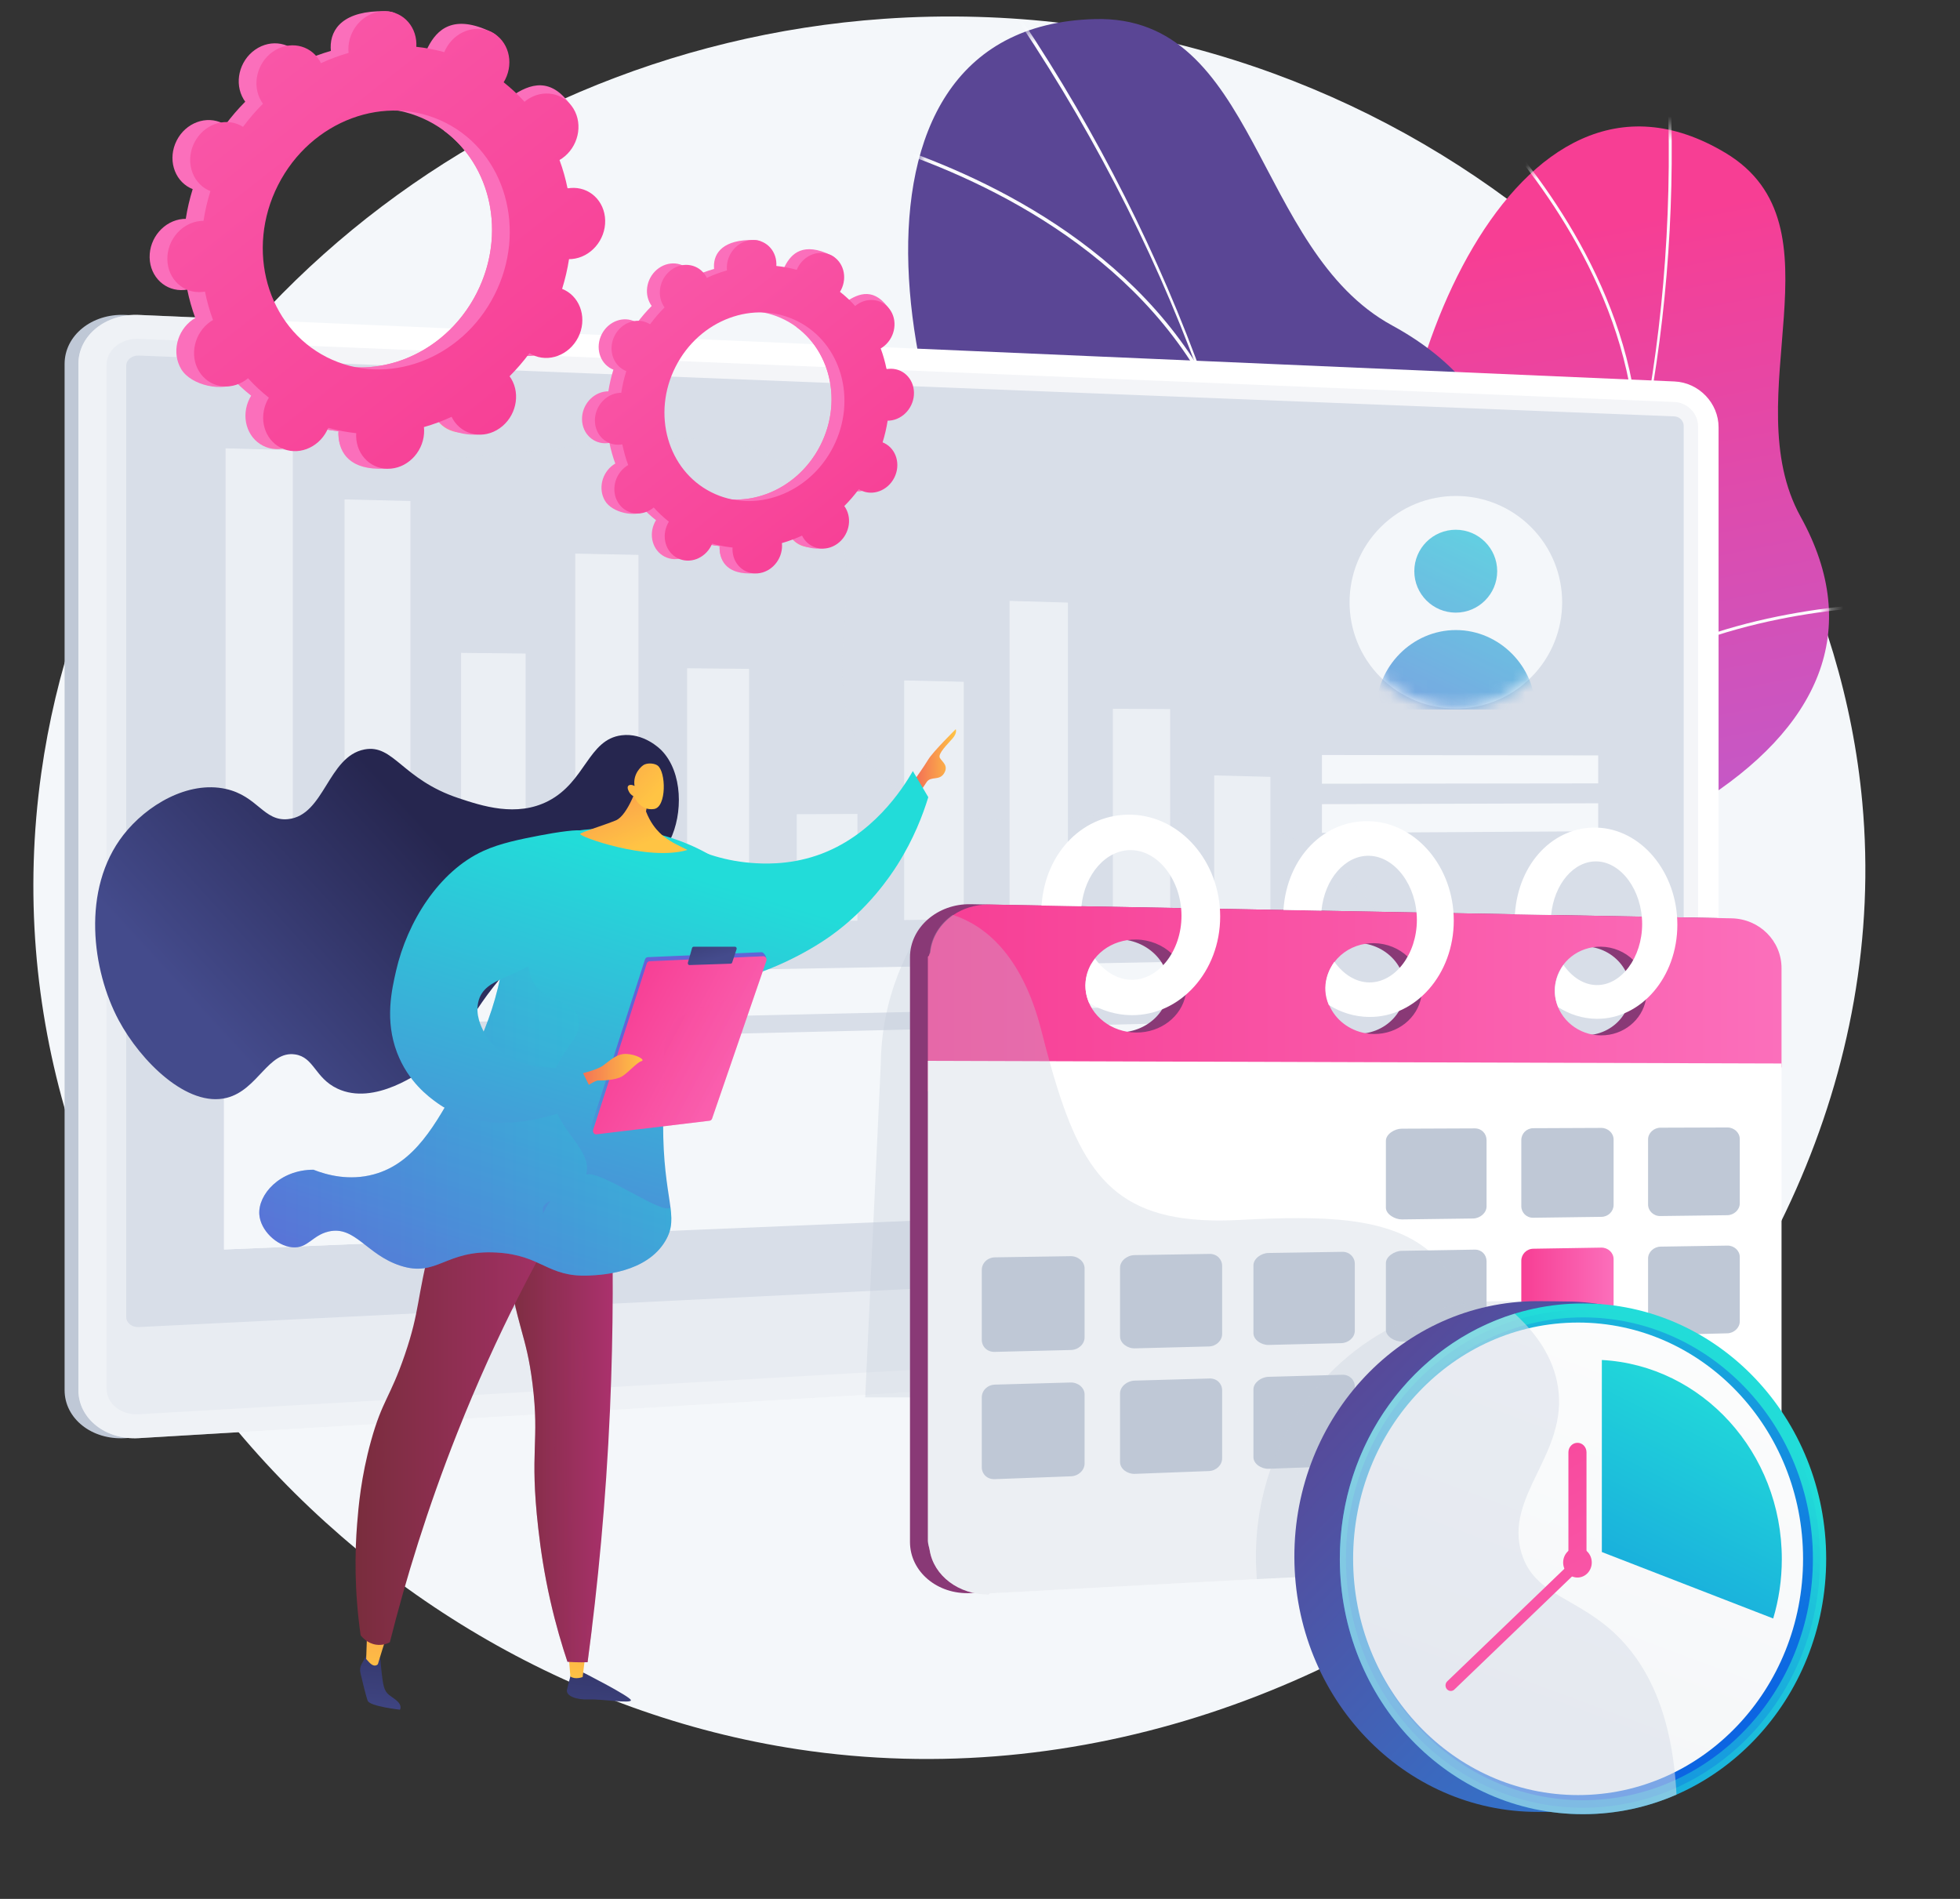 <svg width="160" height="155" viewBox="0 0 160 155" fill="none" xmlns="http://www.w3.org/2000/svg">
<rect x="0" y="0" width="160" height="155" fill="#333333" stroke="none"/>
<g clip-path="url(#clip0_1030_464)">
<path d="M65.142 142.789C28.042 137.171 -2.108 102.093 3.369 63.105C8.042 29.855 37.194 3.979 72.152 1.536C74.683 1.358 77.244 1.303 79.828 1.379C99.33 1.942 116.658 9.742 129.473 21.547C142.228 33.294 150.515 49.006 152.024 65.491C156.042 109.349 111.286 149.777 65.142 142.789Z" fill="#F4F7FA"/>
<path d="M94.929 112.273C93.79 112.176 91.397 110.963 90.904 110.389C87.62 106.572 81.008 99.825 81.086 94.503C81.099 93.594 85.114 92.573 85.644 91.716C88.046 90.444 88.958 90.151 90.647 87.82C95.633 80.939 83.038 68.989 96.855 63.981C106.976 60.313 115.801 63.465 113.991 47.582C112.182 31.699 123.532 2.107 140.847 12.476C150.784 18.427 141.582 32.409 146.992 42.183C152.133 51.47 148.453 59.466 138.617 65.612C128.781 71.757 134.364 75.9 137.695 84.795C141.697 95.479 125.106 98.138 117.342 98.712C111.091 99.175 95.482 104.57 94.929 112.273Z" fill="url(#paint0_linear_1030_464)"/>
<mask id="mask0_1030_464" style="mask-type:luminance" maskUnits="userSpaceOnUse" x="81" y="10" width="69" height="103">
<path d="M94.929 112.272C93.79 112.175 91.397 110.962 90.904 110.388C87.62 106.571 81.008 99.824 81.086 94.502C81.099 93.593 85.114 92.572 85.644 91.715C88.046 90.443 88.958 90.15 90.647 87.819C95.632 80.938 83.038 68.988 96.855 63.98C106.976 60.312 115.8 63.464 113.991 47.581C112.182 31.698 123.532 2.106 140.847 12.475C150.784 18.426 141.582 32.408 146.992 42.182C152.133 51.469 148.453 59.465 138.617 65.611C128.781 71.756 134.364 75.899 137.695 84.794C141.697 95.478 125.106 98.137 117.342 98.711C111.091 99.174 95.482 104.569 94.929 112.272Z" fill="white"/>
</mask>
<g mask="url(#mask0_1030_464)">
<path d="M86.156 102.896L86.04 102.683C118.94 84.808 137.669 49.352 136.142 7.836L136.385 7.827C137.109 27.503 133.108 46.539 124.816 62.877C116.1 80.053 102.731 93.891 86.156 102.896Z" fill="#FCFDFE"/>
<path d="M139.869 89.044C130.007 86.285 113.743 86.918 103.615 90.455L103.535 90.225C113.703 86.674 130.031 86.04 139.934 88.81L139.869 89.044Z" fill="#FCFDFE"/>
<path d="M92.574 99.312L92.404 99.139C96.374 95.223 98.212 89.451 97.867 81.982C97.614 76.506 96.215 70.262 93.708 63.423L93.936 63.34C96.451 70.202 97.855 76.47 98.11 81.971C98.459 89.512 96.596 95.346 92.574 99.312Z" fill="#FCFDFE"/>
<path d="M125.904 60.511L125.725 60.347C132.829 52.581 143.618 50.11 151.417 49.405L151.439 49.648C143.682 50.349 132.955 52.802 125.904 60.511Z" fill="#FCFDFE"/>
<path d="M133.779 37.74L133.536 37.734C133.87 25.881 126.611 15.771 122.255 10.8L122.438 10.64C126.817 15.638 134.115 25.805 133.779 37.74Z" fill="#FCFDFE"/>
</g>
<path d="M106.385 126.6C105.221 127.208 102.153 127.507 101.321 127.255C95.785 125.58 85.217 123.116 82.011 117.909C81.463 117.02 84.725 113.556 84.712 112.397C86.255 109.683 86.959 108.838 87.159 105.537C87.75 95.793 68.174 91.974 78.481 78.602C86.029 68.808 96.527 66.422 84.981 52.142C73.436 37.861 66.194 2.18 89.371 1.557C102.672 1.199 102.372 20.425 113.642 26.564C124.35 32.397 125.713 42.416 119.967 54.437C114.221 66.457 122.187 67.031 130.9 73.6C141.366 81.49 126.923 94.295 119.751 99.638C113.975 103.94 102.171 118.793 106.385 126.6Z" fill="url(#paint1_linear_1030_464)"/>
<mask id="mask1_1030_464" style="mask-type:luminance" maskUnits="userSpaceOnUse" x="74" y="1" width="61" height="127">
<path d="M106.384 126.601C105.221 127.21 102.153 127.509 101.321 127.257C95.785 125.582 85.217 123.118 82.011 117.911C81.463 117.022 84.725 113.557 84.712 112.399C86.255 109.685 86.959 108.84 87.159 105.539C87.749 95.795 68.174 91.976 78.481 78.604C86.029 68.809 96.527 66.424 84.981 52.144C73.436 37.863 66.194 2.182 89.371 1.559C102.672 1.201 102.372 20.427 113.641 26.565C124.35 32.399 125.713 42.418 119.967 54.439C114.221 66.46 122.187 67.033 130.9 73.602C141.366 81.492 126.923 94.297 119.751 99.64C113.975 103.942 102.171 118.795 106.384 126.601Z" fill="white"/>
</mask>
<g mask="url(#mask1_1030_464)">
<path d="M92.101 122.923L91.857 122.787C112.728 85.179 109.025 39.263 81.95 -0.038L82.18 -0.196C95.011 18.43 102.869 39.347 104.904 60.296C107.043 82.32 102.615 103.976 92.101 122.923Z" fill="#FCFDFE"/>
<path d="M135.626 76.383C124.365 79.789 108.991 90.428 101.353 100.1L101.134 99.927C108.801 90.217 124.237 79.535 135.545 76.116L135.626 76.383Z" fill="#FCFDFE"/>
<path d="M96.114 115.493L95.841 115.431C97.276 109.188 95.499 102.459 90.56 95.433C86.938 90.28 81.733 85.09 75.087 80.007L75.257 79.785C81.924 84.886 87.15 90.096 90.788 95.272C95.775 102.366 97.567 109.17 96.114 115.493Z" fill="#FCFDFE"/>
<path d="M104.499 57.335L104.224 57.287C106.322 45.38 115.257 36.334 122.382 30.842L122.553 31.063C115.466 36.525 106.581 45.516 104.499 57.335Z" fill="#FCFDFE"/>
<path d="M98.095 30.409L97.856 30.552C90.872 18.857 77.603 13.532 70.316 11.399L70.394 11.131C77.721 13.276 91.062 18.632 98.095 30.409Z" fill="#FCFDFE"/>
</g>
<path d="M10.202 117.391C7.491 117.552 5.273 115.794 5.273 113.47V29.707C5.273 27.383 7.49 25.588 10.202 25.706L10.579 25.722L135.564 34.898C137.554 34.984 139.166 32.901 139.166 34.878V106.118C139.166 108.095 137.554 109.799 135.564 109.918L10.847 116.603L10.451 117.376L10.202 117.391Z" fill="#BFC8D6"/>
<path d="M11.328 117.391C8.617 117.552 6.399 115.794 6.399 113.47V29.707C6.399 27.383 8.617 25.588 11.328 25.706L136.691 31.137C138.681 31.223 140.292 32.901 140.292 34.878V106.118C140.292 108.095 138.681 109.799 136.691 109.918L11.328 117.391Z" fill="white"/>
<path opacity="0.3" d="M136.691 32.814L11.328 27.657C9.879 27.598 8.7 28.555 8.7 29.796V94.941V113.343C8.7 114.584 9.879 115.523 11.328 115.439L136.691 108.241C137.757 108.179 138.62 107.271 138.62 106.21V89.924V34.814C138.62 33.753 137.757 32.858 136.691 32.814Z" fill="#D8DEE8"/>
<path d="M11.328 108.324C10.764 108.352 10.304 107.982 10.304 107.5V29.858C10.304 29.376 10.763 29.001 11.328 29.023L136.691 33.988C137.107 34.005 137.445 34.355 137.445 34.769V101.34C137.445 101.753 137.107 102.107 136.691 102.127L11.328 108.324Z" fill="#D8DEE8"/>
<path opacity="0.4" d="M123.603 104.733C113.056 98.209 120.423 79.659 108.579 70.34C96.638 60.943 79.835 72.468 71.47 62.737C65.243 55.491 72.53 46.742 66.583 39.928C57.257 29.243 33.383 43.939 22.415 33.412C20.857 31.917 19.286 29.65 18.392 26.012L11.328 25.706C8.617 25.588 6.399 27.383 6.399 29.707V113.47C6.399 115.795 8.617 117.553 11.328 117.391L136.691 109.918C138.681 109.799 140.292 108.095 140.292 106.118V104.851C131.968 107.676 126.88 106.759 123.603 104.733Z" fill="#D8DEE8"/>
<path d="M18.289 101.992L48.463 100.732V84.913L18.289 85.645V101.992Z" fill="#F4F7FA"/>
<g opacity="0.7">
<path d="M99.122 74.752L103.706 74.689V63.413L99.122 63.295V74.752Z" fill="#F4F7FA"/>
<path d="M90.849 74.866L95.522 74.802V57.882L90.849 57.855V74.866Z" fill="#F4F7FA"/>
<path d="M82.414 74.983L87.179 74.917V49.188L82.414 49.048V74.983Z" fill="#F4F7FA"/>
<path d="M73.813 75.102L78.672 75.035V55.653L73.813 55.542V75.102Z" fill="#F4F7FA"/>
<path d="M65.04 75.222L69.997 75.154V66.442L65.04 66.462V75.222Z" fill="#F4F7FA"/>
<path d="M56.091 75.347L61.147 75.277V54.596L56.091 54.549V75.347Z" fill="#F4F7FA"/>
<path d="M46.959 75.471L52.119 75.4V45.293L46.959 45.191V75.471Z" fill="#F4F7FA"/>
<path d="M37.64 75.601L42.906 75.528V53.347L37.64 53.292V75.601Z" fill="#F4F7FA"/>
<path d="M28.127 75.731L33.502 75.657V40.896L28.127 40.768V75.731Z" fill="#F4F7FA"/>
<path d="M18.415 75.865L23.903 75.79V36.75L18.415 36.595V75.865Z" fill="#F4F7FA"/>
</g>
<path d="M107.916 98.25L130.466 97.309V95.027L107.916 95.906V98.25Z" fill="#F4F7FA"/>
<path d="M107.916 67.986L130.466 67.852V65.569L107.916 65.641V67.986Z" fill="#F4F7FA"/>
<path d="M107.916 63.972L130.466 63.944V61.663L107.916 61.627V63.972Z" fill="#F4F7FA"/>
<path d="M107.916 95.01L111.591 94.871V91.275L107.916 91.399V95.01Z" fill="#F4F7FA"/>
<path d="M26.575 92.034C28.492 92.106 28.776 90.996 30.664 90.888C33.865 90.706 34.649 93.821 37.733 93.774C40.251 93.735 40.884 91.632 43.377 91.865C45.23 92.038 45.594 93.271 47.401 93.448C47.761 93.484 48.116 93.47 48.463 93.419V100.732L18.289 101.991V89.053C19.906 89.169 21.087 89.535 21.932 89.906C23.966 90.798 24.642 91.96 26.575 92.034Z" fill="#F4F7FA"/>
<path d="M18.415 83.85L103.706 81.945V78.369L18.415 79.915V83.85Z" fill="#F4F7FA"/>
<path d="M52.119 100.579L103.706 98.426V83.327L52.119 84.563V100.579Z" fill="#F4F7FA"/>
<path d="M124.982 55.296C128.37 51.907 128.37 46.413 124.982 43.025C121.593 39.636 116.099 39.636 112.71 43.025C109.322 46.413 109.322 51.907 112.71 55.296C116.099 58.684 121.593 58.684 124.982 55.296Z" fill="#F4F7FA"/>
<mask id="mask2_1030_464" style="mask-type:luminance" maskUnits="userSpaceOnUse" x="110" y="40" width="18" height="18">
<path d="M124.982 55.295C128.37 51.906 128.37 46.412 124.982 43.023C121.593 39.635 116.099 39.635 112.71 43.023C109.322 46.412 109.322 51.906 112.71 55.295C116.099 58.684 121.593 58.684 124.982 55.295Z" fill="white"/>
</mask>
<g mask="url(#mask2_1030_464)">
<g opacity="0.74">
<path d="M118.837 50.007C120.705 50.007 122.22 48.492 122.22 46.624C122.22 44.756 120.705 43.241 118.837 43.241C116.969 43.241 115.454 44.756 115.454 46.624C115.454 48.492 116.969 50.007 118.837 50.007Z" fill="url(#paint2_linear_1030_464)"/>
<path d="M112.36 57.916C112.36 54.441 115.264 51.429 118.847 51.429C122.429 51.429 125.334 54.441 125.334 57.916H112.36Z" fill="url(#paint3_linear_1030_464)"/>
</g>
</g>
<path d="M47.655 136.545C47.655 136.545 51.441 138.469 51.502 138.776C51.564 139.083 49.068 138.673 48.049 138.717C47.029 138.761 46.191 138.425 46.283 137.942C46.376 137.459 46.732 136.245 46.732 136.245L47.655 136.545Z" fill="url(#paint4_linear_1030_464)"/>
<path d="M47.794 134.983L47.563 136.889C47.563 136.889 46.964 137.127 46.562 136.845L46.39 134.755L47.794 134.983Z" fill="url(#paint5_linear_1030_464)"/>
<path d="M29.965 135.028L29.524 135.819C29.401 136.04 29.364 136.306 29.423 136.558C29.577 137.215 29.885 138.496 30.019 138.83C30.201 139.285 32.651 139.555 32.651 139.555C32.651 139.555 32.87 139.212 32.361 138.796C31.853 138.381 31.526 138.316 31.346 137.703C31.167 137.09 31.047 135.357 31.047 135.357L29.965 135.028Z" fill="url(#paint6_linear_1030_464)"/>
<path d="M31.797 133.021C31.637 133.164 30.85 135.834 30.85 135.834C30.85 135.834 30.595 136.198 30.111 135.661C29.628 135.123 29.892 135.419 29.892 135.419L29.983 132.793L31.797 133.021Z" fill="url(#paint7_linear_1030_464)"/>
<path d="M49.877 96.695C50.076 102.38 50.084 108.557 49.792 115.155C49.462 122.585 48.801 129.453 47.967 135.678C47.656 135.689 47.331 135.691 46.99 135.68C46.76 135.673 46.537 135.661 46.322 135.644C45.889 134.353 45.377 132.655 44.919 130.628C44.438 128.496 44.147 126.583 43.94 124.755C43.211 118.316 44.065 117.754 43.474 112.982C42.95 108.756 42.204 108.591 41.33 102.59C40.38 96.08 41.087 95.103 41.431 94.751C42.893 93.248 46.329 94.271 49.877 96.695Z" fill="url(#paint8_linear_1030_464)"/>
<path opacity="0.3" d="M41.431 94.749C42.826 93.317 46.017 94.184 49.386 96.371C45.509 101.054 45.087 104.092 45.551 106.063C46.076 108.291 47.674 108.932 47.667 111.368C47.66 114.362 45.243 115.155 45.295 118.323C45.329 120.417 46.391 120.396 46.642 122.983C46.938 126.044 45.551 127.099 46 129.364C46.194 130.338 46.745 131.611 48.317 132.923C48.204 133.853 48.087 134.774 47.966 135.677C47.656 135.688 47.33 135.69 46.99 135.679C46.76 135.673 46.537 135.66 46.322 135.643C45.889 134.352 45.377 132.655 44.919 130.627C44.438 128.495 44.147 126.583 43.94 124.754C43.211 118.315 44.065 117.754 43.474 112.982C42.95 108.755 42.204 108.59 41.33 102.59C40.38 96.079 41.087 95.102 41.431 94.749Z" fill="url(#paint9_linear_1030_464)"/>
<path d="M47.475 96.6C44.137 102.061 40.536 108.857 37.317 116.991C34.884 123.139 33.119 128.911 31.823 134.055C31.647 134.146 31.234 134.327 30.706 134.249C29.985 134.142 29.553 133.628 29.44 133.484C28.913 129.797 28.971 126.674 29.15 124.42C29.264 122.977 29.467 120.573 30.29 117.606C31.211 114.283 31.845 114.096 33.047 110.58C34.295 106.931 33.993 106.02 35.188 101.453C35.679 99.576 36.5 96.784 37.856 93.445C41.063 94.496 44.269 95.548 47.475 96.6Z" fill="url(#paint10_linear_1030_464)"/>
<path d="M48.363 72.871C52.049 70.464 53.628 70.742 54.697 68.58C55.754 66.441 55.751 63.048 54.003 61.251C53.874 61.119 52.542 59.792 50.739 60.019C48.012 60.363 47.812 63.808 44.754 65.386C42.162 66.723 39.336 65.782 37.423 65.146C32.818 63.613 32.134 60.714 29.746 61.176C26.754 61.755 26.49 66.566 23.509 66.863C21.516 67.061 21.041 64.971 18.422 64.395C15.344 63.718 11.967 65.718 10.073 68.15C6.612 72.595 7.523 79.229 9.69 83.279C11.47 86.606 15.295 90.433 18.518 89.609C21.065 88.959 21.894 85.749 24.085 86.068C25.642 86.295 25.698 87.987 27.539 88.858C30.563 90.288 34.294 87.563 35.313 86.819C38.215 84.7 37.752 83.345 41.494 79.097C42.971 77.42 45.099 75.003 48.363 72.871Z" fill="url(#paint11_linear_1030_464)"/>
<path d="M74.762 63.509C74.762 63.509 75.385 62.637 75.78 61.99C76.175 61.342 78.02 59.523 78.02 59.523C78.02 59.523 78.16 59.811 77.764 60.273C77.366 60.735 76.531 61.527 76.723 61.862C76.915 62.197 77.456 62.492 77.066 63.125C76.675 63.757 75.996 63.326 75.649 63.833C75.302 64.34 74.947 64.894 74.947 64.894L74.762 63.509Z" fill="url(#paint12_linear_1030_464)"/>
<path d="M74.519 62.94C74.939 63.65 75.359 64.361 75.779 65.071C75.342 66.5 74.588 68.484 73.267 70.576C72.685 71.499 70.878 74.208 67.82 76.386C63.656 79.35 56.072 82.117 53.852 78.962C51.871 76.147 55.069 69.907 55.657 68.787C56.849 69.412 58.808 70.24 61.325 70.436C62.15 70.5 64.297 70.647 66.716 69.816C71.194 68.278 73.68 64.396 74.519 62.94Z" fill="url(#paint13_linear_1030_464)"/>
<path d="M60.514 72.466C60.305 73.519 57.031 72.954 56.355 74.865C55.992 75.89 56.762 76.541 56.794 78.283C56.83 80.232 55.901 81.34 55.188 82.873C54.145 85.119 54.14 87.321 54.133 91.725C54.122 97.993 55.508 99.254 54.325 101.274C52.785 103.904 49.087 104.072 48.087 104.117C44.668 104.272 44.263 102.456 40.554 102.24C36.318 101.992 35.714 104.295 32.684 103.313C29.917 102.415 28.986 100.029 26.831 100.523C25.484 100.832 25.127 101.93 23.856 101.811C22.579 101.692 21.259 100.426 21.169 99.128C21.057 97.515 22.82 95.484 25.584 95.48C26.681 95.911 28.502 96.41 30.526 95.856C33.842 94.947 35.567 91.793 37.483 88.291C38.809 85.869 41.245 81.416 41.274 75.577C41.286 73.169 40.879 72.465 41.466 71.178C43.372 66.999 50.766 67.622 51.392 67.682C56.43 68.168 60.768 71.194 60.514 72.466Z" fill="url(#paint14_linear_1030_464)"/>
<path d="M62.166 77.725L52.879 78.13C52.777 78.134 52.687 78.208 52.653 78.315L48.278 91.886C48.215 92.08 48.412 92.567 48.596 92.545L57.778 91.149C57.871 91.138 57.951 91.069 57.985 90.971L62.537 78.304C62.601 78.116 62.346 77.717 62.166 77.725Z" fill="url(#paint15_linear_1030_464)"/>
<path d="M62.311 78.057L53.023 78.462C52.921 78.466 52.832 78.54 52.797 78.647L48.422 92.218C48.36 92.412 48.501 92.614 48.684 92.591L57.922 91.481C58.016 91.47 58.096 91.401 58.13 91.303L62.555 78.437C62.619 78.249 62.491 78.049 62.311 78.057Z" fill="url(#paint16_linear_1030_464)"/>
<path d="M59.771 78.562L60.129 77.481C60.161 77.383 60.097 77.279 60.003 77.279H56.623C56.564 77.279 56.513 77.321 56.495 77.383L56.155 78.58C56.127 78.678 56.194 78.778 56.286 78.775L59.649 78.661C59.704 78.658 59.752 78.62 59.771 78.562Z" fill="url(#paint17_linear_1030_464)"/>
<path opacity="0.3" d="M54.054 89.306C54.657 87.119 53.664 85.695 54.678 83.995C56.111 81.591 59.19 82.608 60.147 80.668C60.406 80.145 60.529 79.366 60.181 78.149L62.311 78.057C62.491 78.049 62.619 78.249 62.554 78.437L58.129 91.303C58.096 91.401 58.016 91.469 57.922 91.481L52.307 92.156C53.308 91.18 53.809 90.195 54.054 89.306Z" fill="url(#paint18_linear_1030_464)"/>
<path d="M47.271 87.68C47.271 87.68 48.675 87.368 49.216 86.987C49.757 86.605 50.331 85.993 51.129 86.027C51.927 86.06 52.73 86.514 52.362 86.618C51.993 86.722 51.304 87.539 50.779 87.862C50.252 88.183 49.05 88.213 48.827 88.195C48.603 88.177 47.719 88.771 47.719 88.771L47.271 87.68Z" fill="url(#paint19_linear_1030_464)"/>
<path opacity="0.3" d="M25.583 95.479C26.681 95.91 28.501 96.409 30.525 95.855C33.842 94.946 35.567 91.793 37.483 88.29C38.808 85.868 41.245 81.415 41.273 75.576C41.285 73.168 40.878 72.464 41.465 71.177C41.559 70.972 41.669 70.782 41.787 70.6C43.235 71.694 43.796 72.79 43.96 73.752C44.36 76.094 42.477 78.009 43.456 80.028C44.395 81.963 46.715 81.428 47.199 83.086C47.721 84.876 45.153 85.955 45.04 88.719C44.904 92.037 48.472 93.662 47.847 95.881C47.305 97.805 44.318 97.666 44.32 98.698C44.321 99.925 44.227 97.392 47.847 95.881C48.944 95.424 54.106 99.234 54.733 98.565C54.868 99.646 54.843 100.387 54.324 101.273C52.784 103.903 49.086 104.071 48.086 104.116C44.668 104.271 44.263 102.455 40.553 102.238C36.317 101.991 35.714 104.294 32.684 103.311C29.916 102.414 28.985 100.028 26.83 100.522C25.483 100.83 25.126 101.928 23.855 101.81C22.578 101.69 21.258 100.425 21.168 99.127C21.057 97.514 22.82 95.483 25.583 95.479Z" fill="url(#paint20_linear_1030_464)"/>
<path d="M47.307 87.03C47.739 87.888 48.171 88.747 48.603 89.605C47.937 89.97 40.819 93.735 35.66 90.008C35.022 89.547 33.327 88.322 32.413 85.923C31.406 83.279 31.971 80.821 32.337 79.224C33.244 75.272 35.81 71.126 39.451 69.461C40.841 68.824 42.492 68.502 44.045 68.2C45.362 67.943 47.431 67.628 47.476 67.851C47.497 67.96 47.016 68.099 46.682 68.31C44.631 69.607 47.235 74.965 44.825 77.534C42.515 79.996 39.518 79.59 39.035 81.82C38.811 82.857 39.276 83.79 39.483 84.206C40.637 86.524 43.747 87.562 47.307 87.03Z" fill="url(#paint21_linear_1030_464)"/>
<path d="M52.139 63.828C52.139 63.828 51.303 66.545 50.262 66.969C49.221 67.392 47.575 67.877 47.368 68.066C47.162 68.253 52.9 70.337 56.117 69.378C55.2 68.93 54.955 68.786 54.955 68.786C54.71 68.643 54.253 68.376 53.825 67.952C53.534 67.663 53.078 67.126 52.734 66.233L53.035 64.691L52.139 63.828Z" fill="url(#paint22_linear_1030_464)"/>
<path d="M51.764 65.016C51.764 65.016 52.248 66.22 53.397 66.035C54.426 65.869 54.374 62.976 53.675 62.483C53.442 62.319 52.969 62.257 52.618 62.4C52.371 62.501 51.636 63.174 51.8 64.16C51.573 64.025 51.347 64.047 51.269 64.168C51.17 64.321 51.331 64.6 51.367 64.663C51.493 64.882 51.677 64.978 51.764 65.016Z" fill="url(#paint23_linear_1030_464)"/>
<path opacity="0.3" d="M75.237 75.838C75.237 75.838 71.987 80.15 71.904 86.751L70.63 114.067H75.968L75.237 75.838Z" fill="#BFC8D6"/>
<path d="M140.108 74.936L136.941 74.877L134.042 74.824L126.631 74.686L123.668 74.631L118.655 74.538L115.635 74.483L99.585 74.183L96.418 74.125L80.639 73.833L79.229 73.807C76.541 73.757 74.284 75.697 74.284 78.139V125.858C74.284 128.3 76.533 130.169 79.223 130.037L80.686 129.963V130.159H80.688L80.754 129.954L102.577 128.592L140.066 126.318C142.361 126.206 144.332 125.038 144.332 122.799V79.062C144.333 76.827 142.406 74.978 140.108 74.936ZM129.363 77.253C129.591 77.257 129.812 77.279 130.028 77.321C131.195 77.539 132.172 78.272 132.695 79.263C132.96 79.761 133.11 80.324 133.11 80.92C133.11 81.57 132.931 82.178 132.619 82.703C132.082 83.612 131.14 84.269 130.026 84.453C129.812 84.489 129.59 84.508 129.363 84.506C127.278 84.493 125.58 82.852 125.58 80.839C125.58 78.825 127.278 77.22 129.363 77.253ZM110.779 76.966C111.016 76.97 111.249 76.993 111.475 77.035C112.687 77.257 113.704 77.997 114.257 78.998C114.545 79.515 114.706 80.102 114.706 80.721C114.706 81.376 114.524 81.992 114.206 82.522C113.644 83.467 112.649 84.15 111.471 84.339C111.248 84.374 111.016 84.394 110.78 84.392C108.596 84.379 106.815 82.698 106.815 80.637C106.815 78.577 108.595 76.932 110.779 76.966ZM91.292 76.668C91.543 76.671 91.789 76.696 92.026 76.74C93.308 76.969 94.382 77.74 94.956 78.778C95.248 79.301 95.413 79.891 95.413 80.515C95.413 81.197 95.218 81.837 94.871 82.387C94.28 83.337 93.248 84.025 92.026 84.218C91.789 84.258 91.543 84.277 91.292 84.275C89 84.26 87.131 82.538 87.131 80.426C87.131 78.315 89 76.631 91.292 76.668Z" fill="url(#paint24_linear_1030_464)"/>
<path d="M141.341 74.959L136.905 74.875L134.024 74.822L126.622 74.686L123.664 74.629L118.653 74.536L115.634 74.481L99.585 74.182L96.418 74.123L88.279 73.972L85.022 73.911L80.816 73.834C80.757 73.832 80.698 73.832 80.639 73.834C79.586 73.845 78.605 74.15 77.823 74.688C77.817 74.691 77.812 74.695 77.806 74.699C76.779 75.412 76.075 76.48 75.952 77.721C75.944 77.806 75.847 77.893 75.842 77.98C75.84 78.024 75.748 78.067 75.748 78.111V89.084L86.22 88.792L144.147 87.161L145.431 87.127V79.031C145.431 76.799 143.629 75.001 141.341 74.959ZM134.425 80.935C134.425 81.157 134.404 81.372 134.362 81.583C134.048 83.261 132.527 84.525 130.689 84.513C130.464 84.511 130.243 84.492 130.026 84.453C128.263 84.142 126.918 82.646 126.918 80.854C126.918 79.062 128.263 77.594 130.028 77.322C130.242 77.286 130.464 77.27 130.689 77.274C131.719 77.29 132.653 77.704 133.328 78.365C134.006 79.028 134.425 79.937 134.425 80.935ZM116.083 80.738C116.083 80.952 116.064 81.161 116.026 81.363C115.712 83.1 114.107 84.412 112.17 84.401C111.931 84.399 111.699 84.378 111.471 84.338C110.124 84.102 109.011 83.225 108.509 82.054C108.321 81.622 108.217 81.148 108.217 80.652C108.217 79.853 108.486 79.116 108.941 78.518C109.53 77.741 110.433 77.194 111.475 77.035C111.701 77 111.934 76.984 112.171 76.987C113.239 77.004 114.205 77.421 114.91 78.082C115.634 78.763 116.083 79.704 116.083 80.738ZM96.856 80.532C96.856 80.765 96.833 80.994 96.787 81.214C96.44 82.971 94.768 84.294 92.751 84.282C92.502 84.28 92.26 84.26 92.025 84.218C90.084 83.892 88.602 82.322 88.602 80.443C88.602 78.561 90.084 77.023 92.025 76.74C92.26 76.702 92.502 76.687 92.751 76.69C93.883 76.707 94.906 77.143 95.649 77.836C96.395 78.529 96.856 79.484 96.856 80.532Z" fill="url(#paint25_linear_1030_464)"/>
<path d="M145.431 86.809V122.753C145.431 122.963 145.421 123.17 145.388 123.372C145.087 125.327 143.385 126.897 141.309 126.998L102.603 128.892L80.755 130.059L80.717 130.16H80.687C78.266 130.16 76.225 128.631 75.891 126.529C75.857 126.319 75.748 126.004 75.748 125.784V86.592L85.582 86.622L144.147 86.806L145.431 86.809Z" fill="white"/>
<path d="M121.352 93.07C121.352 92.535 120.951 92.103 120.388 92.106L114.418 92.13C113.846 92.132 113.134 92.576 113.134 93.117V98.576C113.134 99.117 113.874 99.544 114.445 99.537L120.251 99.461C120.813 99.454 121.352 99.011 121.352 98.475V93.07H121.352Z" fill="#BFC8D6"/>
<path d="M131.722 93.019C131.722 92.49 131.262 92.065 130.714 92.067L125.168 92.09C124.611 92.092 124.188 92.529 124.188 93.062V98.448C124.188 98.982 124.604 99.407 125.16 99.4L130.732 99.326C131.28 99.32 131.722 98.883 131.722 98.355V93.019Z" fill="#BFC8D6"/>
<path d="M142.022 92.971C142.022 92.45 141.549 92.029 141.015 92.031L135.553 92.049C135.011 92.051 134.537 92.478 134.537 93.004V98.319C134.537 98.845 134.99 99.269 135.532 99.261L141.008 99.192C141.541 99.185 142.022 98.757 142.022 98.236V92.971Z" fill="#BFC8D6"/>
<path d="M121.352 102.956C121.352 102.42 120.951 101.994 120.388 102.003L114.418 102.1C113.846 102.109 113.134 102.56 113.134 103.101V108.559C113.134 109.1 113.874 109.521 114.445 109.507L120.251 109.359C120.813 109.345 121.352 108.896 121.352 108.361V102.956H121.352Z" fill="#BFC8D6"/>
<path d="M131.722 102.778C131.722 102.249 131.262 101.829 130.714 101.838L125.168 101.929C124.611 101.938 124.188 102.38 124.188 102.913V108.299C124.188 108.833 124.604 109.253 125.16 109.239L130.732 109.097C131.28 109.083 131.722 108.642 131.722 108.113V102.778Z" fill="url(#paint26_linear_1030_464)"/>
<path d="M142.022 102.601C142.022 102.079 141.549 101.664 141.015 101.673L135.553 101.758C135.011 101.767 134.537 102.199 134.537 102.725V108.04C134.537 108.566 134.99 108.984 135.532 108.971L141.008 108.833C141.541 108.82 142.022 108.387 142.022 107.865V102.601Z" fill="#BFC8D6"/>
<path d="M88.538 103.531C88.538 102.974 88.001 102.527 87.391 102.537L81.225 102.632C80.604 102.642 80.145 103.102 80.145 103.666V109.353C80.145 109.917 80.582 110.365 81.202 110.349L87.424 110.195C88.034 110.18 88.538 109.719 88.538 109.161V103.531H88.538Z" fill="#BFC8D6"/>
<path d="M99.766 103.33C99.766 102.78 99.333 102.342 98.739 102.352L92.612 102.45C92.008 102.459 91.433 102.919 91.433 103.475V109.084C91.433 109.639 92.033 110.076 92.636 110.061L98.685 109.907C99.279 109.892 99.766 109.433 99.766 108.883V103.33Z" fill="#BFC8D6"/>
<path d="M110.596 103.153C110.596 102.61 110.157 102.172 109.58 102.182L103.542 102.276C102.955 102.286 102.321 102.738 102.321 103.286V108.82C102.321 109.368 102.97 109.797 103.557 109.782L109.494 109.636C110.072 109.622 110.596 109.173 110.596 108.631V103.153Z" fill="#BFC8D6"/>
<path d="M121.352 112.843C121.352 112.307 120.951 111.886 120.388 111.902L114.418 112.071C113.846 112.087 113.134 112.545 113.134 113.085V118.543C113.134 119.084 113.874 119.498 114.445 119.477L120.251 119.258C120.813 119.236 121.352 118.783 121.352 118.247V112.843H121.352Z" fill="#BFC8D6"/>
<path d="M131.722 112.536C131.722 112.007 131.262 111.592 130.714 111.608L125.168 111.768C124.611 111.784 124.188 112.231 124.188 112.764V118.15C124.188 118.684 124.604 119.099 125.16 119.078L130.732 118.866C131.28 118.845 131.722 118.4 131.722 117.872V112.536Z" fill="#BFC8D6"/>
<path d="M88.538 113.828C88.538 113.27 88.001 112.831 87.391 112.848L81.225 113.021C80.604 113.038 80.145 113.504 80.145 114.068V119.755C80.145 120.319 80.582 120.761 81.202 120.738L87.424 120.505C88.034 120.482 88.538 120.014 88.538 119.457V113.828H88.538Z" fill="#BFC8D6"/>
<path d="M99.766 113.487C99.766 112.936 99.333 112.504 98.739 112.521L92.612 112.695C92.008 112.713 91.433 113.179 91.433 113.735V119.343C91.433 119.899 92.033 120.329 92.636 120.306L98.685 120.077C99.279 120.055 99.766 119.59 99.766 119.04V113.487Z" fill="#BFC8D6"/>
<path d="M110.596 113.174C110.596 112.631 110.157 112.2 109.58 112.216L103.542 112.385C102.955 112.402 102.321 112.861 102.321 113.409V118.942C102.321 119.491 102.97 119.913 103.557 119.891L109.494 119.671C110.072 119.649 110.596 119.195 110.596 118.653V113.174Z" fill="#BFC8D6"/>
<path d="M92.366 66.5C88.521 66.393 85.332 69.49 85.023 73.915L88.279 73.975C88.544 71.332 90.312 69.342 92.366 69.392C94.584 69.445 96.448 71.895 96.448 74.754C96.448 77.614 94.584 80.003 92.366 79.977C91.21 79.964 90.145 79.292 89.387 78.248C88.947 78.844 88.188 80.21 88.906 81.862C89.941 82.492 91.119 82.854 92.366 82.864C96.374 82.895 99.606 79.289 99.606 74.811C99.606 70.332 96.374 66.611 92.366 66.5Z" fill="white"/>
<path d="M111.77 67.03C108.104 66.928 105.064 69.954 104.77 74.273L107.873 74.331C108.126 71.75 109.811 69.806 111.771 69.854C113.885 69.905 115.663 72.296 115.663 75.089C115.663 77.882 113.885 80.215 111.771 80.191C110.668 80.178 109.653 79.522 108.929 78.503C108.51 79.085 107.787 80.419 108.471 82.032C109.458 82.647 110.581 83 111.771 83.01C115.593 83.04 118.675 79.517 118.675 75.143C118.675 70.769 115.592 67.136 111.77 67.03Z" fill="white"/>
<path d="M130.34 67.555C126.843 67.458 123.945 70.414 123.664 74.632L126.623 74.687C126.864 72.167 128.471 70.268 130.34 70.313C132.357 70.362 134.053 72.696 134.053 75.424C134.053 78.151 132.357 80.431 130.34 80.408C129.289 80.396 128.32 79.756 127.63 78.76C127.23 79.329 126.541 80.632 127.194 82.207C128.134 82.807 129.206 83.152 130.34 83.161C133.985 83.189 136.927 79.748 136.927 75.475C136.926 71.203 133.985 67.656 130.34 67.555Z" fill="white"/>
<path opacity="0.3" d="M145.431 121.283V122.753C145.431 122.964 145.421 123.17 145.388 123.373C145.093 125.327 143.417 126.898 141.343 126.998L102.602 128.892L80.754 130.06C80.731 130.06 80.711 130.161 80.688 130.161H80.686C78.281 130.161 76.23 128.62 75.891 126.529C75.856 126.319 75.748 126.004 75.748 125.785V78.112C75.748 78.068 75.84 78.025 75.842 77.981C75.845 77.894 75.897 77.807 75.905 77.722C76.024 76.477 76.737 75.39 77.763 74.678C77.774 74.681 77.799 74.685 77.811 74.689C80.266 75.495 83.41 77.799 85.02 84.16C85.237 85.019 85.454 85.841 85.671 86.623C85.881 87.382 86.094 88.104 86.31 88.793C88.797 96.715 91.957 100.075 101.231 99.577C108.058 99.211 113.297 99.342 116.599 102.066C116.652 102.107 116.705 102.153 116.758 102.198C117.94 103.219 118.868 104.592 119.524 106.422C119.836 107.293 120.086 108.269 120.272 109.358C120.28 109.396 120.287 109.436 120.293 109.475C120.625 111.47 122.091 112.703 124.186 113.572C124.203 113.579 124.22 113.585 124.237 113.593C126.292 114.436 128.954 114.932 131.721 115.466C131.749 115.47 131.776 115.476 131.805 115.482C136.257 116.34 141.156 117.294 144.198 119.959C144.458 120.185 144.701 120.425 144.932 120.679C145.108 120.872 145.431 121.073 145.431 121.283Z" fill="#BFC8D6"/>
<path opacity="0.3" d="M145.431 122.577V122.755C145.431 122.965 145.421 123.172 145.388 123.374C145.093 125.329 143.417 126.899 141.343 127L102.602 128.894C102.591 128.778 102.584 128.661 102.577 128.545C102.542 128.068 102.528 127.587 102.526 127.102C102.52 124.566 102.946 122.136 103.73 119.887C104.742 116.985 106.35 114.385 108.399 112.252C109.792 110.803 111.385 109.567 113.135 108.601C115.093 107.516 117.245 106.766 119.524 106.423C120.124 106.332 120.735 106.27 121.352 106.238C121.676 106.219 122.002 106.209 122.329 106.209C122.484 106.207 123.413 106.217 124.186 106.225C124.701 106.232 125.144 106.238 125.246 106.241C125.951 106.268 126.637 106.334 127.304 106.435C128.829 106.531 130.308 106.81 131.721 107.249C132.723 107.56 133.693 107.95 134.621 108.418C134.969 108.591 135.312 108.775 135.647 108.97C139.409 111.144 142.426 114.561 144.197 118.695C144.476 119.341 144.717 120.003 144.931 120.681C145.127 121.3 145.431 121.932 145.431 122.577Z" fill="#BFC8D6"/>
<path d="M145.365 127.005C145.39 138.342 139.364 147.594 128.632 147.898C128.466 147.903 125.727 147.898 125.56 147.898C114.597 147.925 105.689 138.614 105.663 127.101C105.638 115.589 114.504 106.235 125.468 106.208C125.724 106.207 128.131 106.231 128.385 106.241C138.994 106.637 145.34 115.762 145.365 127.005Z" fill="url(#paint27_linear_1030_464)"/>
<path d="M129.225 148.085C140.188 148.085 149.076 138.752 149.076 127.24C149.076 115.727 140.188 106.395 129.225 106.395C118.262 106.395 109.374 115.727 109.374 127.24C109.374 138.752 118.262 148.085 129.225 148.085Z" fill="url(#paint28_linear_1030_464)"/>
<path opacity="0.3" d="M129.225 147.56C139.912 147.56 148.576 138.462 148.576 127.24C148.576 116.017 139.912 106.92 129.225 106.92C118.538 106.92 109.874 116.017 109.874 127.24C109.874 138.462 118.538 147.56 129.225 147.56Z" fill="url(#paint29_linear_1030_464)"/>
<path d="M129.225 146.945C139.589 146.945 147.991 138.122 147.991 127.239C147.991 116.355 139.589 107.532 129.225 107.532C118.861 107.532 110.459 116.355 110.459 127.239C110.459 138.122 118.861 146.945 129.225 146.945Z" fill="url(#paint30_linear_1030_464)"/>
<path d="M128.824 146.525C138.967 146.525 147.189 137.891 147.189 127.24C147.189 116.589 138.967 107.955 128.824 107.955C118.681 107.955 110.459 116.589 110.459 127.24C110.459 137.891 118.681 146.525 128.824 146.525Z" fill="url(#paint31_linear_1030_464)"/>
<path d="M130.763 126.686L144.752 132.111C145.208 130.579 145.454 128.949 145.454 127.259C145.454 118.556 138.947 111.45 130.763 111.011V126.686Z" fill="url(#paint32_linear_1030_464)"/>
<g opacity="0.54">
<path d="M124.213 126.802C122.76 122.098 128.011 118.704 127.183 113.221C126.818 110.802 125.396 108.82 123.648 107.229C115.383 109.766 109.353 117.792 109.374 127.288C109.4 138.8 118.308 148.111 129.271 148.084C131.959 148.078 134.521 147.509 136.857 146.487C136.518 139.834 134.477 136.076 132.307 133.812C128.962 130.322 125.32 130.389 124.213 126.802Z" fill="#D8DEE8"/>
</g>
<path d="M128.772 128.768C129.417 128.768 129.94 128.219 129.94 127.542C129.94 126.864 129.417 126.315 128.772 126.315C128.127 126.315 127.604 126.864 127.604 127.542C127.604 128.219 128.127 128.768 128.772 128.768Z" fill="url(#paint33_linear_1030_464)"/>
<path d="M128.772 117.77C128.365 117.77 128.034 118.116 128.034 118.544V126.81C128.034 127.238 128.365 127.585 128.772 127.585C129.18 127.585 129.51 127.238 129.51 126.81V118.544C129.51 118.116 129.18 117.77 128.772 117.77Z" fill="url(#paint34_linear_1030_464)"/>
<path d="M128.692 127.725C128.532 127.539 128.26 127.523 128.082 127.69L118.145 137.237C117.968 137.404 117.953 137.691 118.112 137.877C118.271 138.063 118.544 138.079 118.721 137.912L128.658 128.364C128.836 128.197 128.851 127.911 128.692 127.725Z" fill="url(#paint35_linear_1030_464)"/>
<path d="M41.979 28.778C43.323 29.46 45.011 28.834 45.75 27.379C46.488 25.924 45.998 24.192 44.654 23.509C44.585 23.474 44.513 23.444 44.442 23.416C44.692 22.611 44.88 21.8 45.006 20.988C45.083 20.988 45.161 20.986 45.239 20.98C46.772 20.843 47.989 19.434 47.957 17.833C47.925 16.232 46.656 15.045 45.123 15.182C45.043 15.189 44.964 15.202 44.886 15.215C44.726 14.422 44.507 13.647 44.23 12.897C44.3 12.856 44.37 12.813 44.439 12.765C45.75 11.846 46.17 10.033 45.375 8.715C44.581 7.396 42.874 7.073 41.563 7.991C41.495 8.039 41.432 8.089 41.37 8.141C40.852 7.568 40.284 7.038 39.669 6.553C39.712 6.482 39.755 6.411 39.793 6.335C40.531 4.88 41.497 3.291 40.142 2.63C37.01 1.101 35.666 2.41 34.927 3.865C34.889 3.94 34.856 4.017 34.824 4.093C34.07 3.883 33.306 3.738 32.538 3.657C32.543 3.576 32.547 3.495 32.545 3.413C32.513 1.812 32.988 0.946 31.449 0.916C28.094 0.851 26.962 2.307 26.994 3.908C26.995 3.992 27.002 4.074 27.011 4.155C26.242 4.374 25.486 4.654 24.752 4.993C24.717 4.922 24.681 4.851 24.639 4.782C23.845 3.464 22.138 3.14 20.826 4.059C19.515 4.978 19.096 6.791 19.89 8.109C19.93 8.177 19.975 8.24 20.02 8.302C19.439 8.883 18.895 9.514 18.393 10.19C18.328 10.149 18.262 10.11 18.192 10.074C16.849 9.392 15.16 10.018 14.422 11.473C13.683 12.928 14.174 14.66 15.517 15.342C15.587 15.378 15.658 15.408 15.729 15.436C15.479 16.241 15.291 17.052 15.165 17.864C15.088 17.864 15.011 17.865 14.932 17.872C13.399 18.009 12.183 19.418 12.215 21.018C12.247 22.619 13.516 23.807 15.048 23.67C15.128 23.663 15.207 23.651 15.285 23.637C15.446 24.43 15.665 25.205 15.942 25.955C15.871 25.996 15.801 26.039 15.733 26.087C14.421 27.006 14.002 28.819 14.796 30.137C15.59 31.456 18.22 32.068 19.531 31.149C19.599 31.102 18.739 30.762 18.802 30.711C19.32 31.283 19.888 31.814 20.503 32.299C20.459 32.37 20.417 32.441 20.379 32.517C19.641 33.972 20.131 35.704 21.474 36.386C22.818 37.068 24.506 36.442 25.245 34.987C25.283 34.912 25.316 34.835 25.348 34.758C26.101 34.969 26.865 35.114 27.633 35.195C27.628 35.276 27.625 35.356 27.626 35.438C27.658 37.039 28.927 38.226 30.46 38.09C31.992 37.954 33.209 36.545 33.177 34.944C33.175 34.86 33.169 34.778 33.16 34.697C33.929 34.478 34.684 34.198 35.419 33.859C35.454 33.931 35.49 34.002 35.532 34.07C36.326 35.389 38.033 35.712 39.345 34.794C40.656 33.875 41.075 32.062 40.281 30.743C40.241 30.676 40.196 30.613 40.151 30.55C40.732 29.97 41.276 29.339 41.778 28.662C41.844 28.703 41.91 28.743 41.979 28.778ZM25.23 28.991C20.352 26.514 18.571 20.224 21.253 14.942C23.935 9.66 30.064 7.385 34.942 9.863C39.82 12.339 41.601 18.629 38.919 23.912C36.237 29.193 30.108 31.468 25.23 28.991Z" fill="url(#paint36_linear_1030_464)"/>
<path d="M45.239 20.98C46.772 20.843 47.989 19.435 47.956 17.834C47.925 16.233 46.656 15.045 45.123 15.182C45.043 15.189 44.964 15.202 44.886 15.216C44.726 14.422 44.506 13.647 44.23 12.897C44.3 12.856 44.37 12.813 44.439 12.765C45.75 11.846 47.373 9.626 46.447 8.396C44.691 6.062 42.874 7.073 41.562 7.992C41.495 8.039 41.432 8.089 41.37 8.141C40.851 7.569 40.284 7.038 39.669 6.554C39.712 6.483 39.754 6.411 39.793 6.335C40.195 5.544 40.23 4.671 39.965 3.929C38.698 6.158 37.448 8.397 36.221 10.648C40.112 13.5 41.352 19.12 38.919 23.911C36.857 27.971 32.76 30.251 28.759 29.966C28.58 30.429 28.405 30.894 28.214 31.352C27.695 32.596 27.106 33.815 26.516 35.032C26.887 35.101 27.26 35.157 27.633 35.196C27.629 35.276 27.625 35.357 27.627 35.439C27.659 37.04 28.631 38.401 31.409 38.253C32.946 38.172 33.21 36.546 33.178 34.945C33.176 34.861 33.169 34.779 33.161 34.698C33.93 34.479 34.685 34.199 35.42 33.86C35.455 33.931 35.491 34.002 35.532 34.071C36.326 35.389 39.082 35.95 40.394 35.03C41.705 34.112 41.076 32.062 40.282 30.744C40.241 30.676 40.197 30.613 40.151 30.551C40.732 29.97 41.276 29.339 41.779 28.663C41.844 28.704 41.909 28.743 41.979 28.778C43.323 29.461 45.011 28.834 45.749 27.379C46.488 25.924 45.998 24.192 44.654 23.51C44.585 23.474 44.513 23.445 44.442 23.416C44.692 22.611 44.88 21.8 45.006 20.988C45.083 20.988 45.16 20.987 45.239 20.98Z" fill="url(#paint37_linear_1030_464)"/>
<path d="M43.424 28.943C44.768 29.625 46.456 28.998 47.195 27.544C47.933 26.089 47.443 24.356 46.099 23.674C46.03 23.639 45.958 23.609 45.887 23.58C46.137 22.775 46.325 21.964 46.451 21.153C46.528 21.153 46.606 21.151 46.684 21.144C48.217 21.008 49.434 19.599 49.402 17.998C49.37 16.397 48.101 15.21 46.568 15.346C46.488 15.354 46.409 15.366 46.331 15.38C46.171 14.586 45.952 13.812 45.675 13.062C45.745 13.02 45.815 12.977 45.884 12.93C47.195 12.011 47.615 10.197 46.82 8.879C46.026 7.561 44.319 7.237 43.008 8.156C42.94 8.203 42.877 8.254 42.815 8.305C42.297 7.732 41.729 7.202 41.114 6.717C41.157 6.646 41.2 6.575 41.238 6.499C41.976 5.044 41.486 3.312 40.142 2.63C38.799 1.948 37.111 2.574 36.372 4.029C36.334 4.104 36.301 4.181 36.269 4.258C35.516 4.047 34.752 3.902 33.984 3.821C33.989 3.74 33.992 3.659 33.991 3.577C33.959 1.976 32.69 0.789 31.157 0.926C29.625 1.062 28.408 2.471 28.44 4.072C28.442 4.156 28.449 4.238 28.457 4.319C27.688 4.538 26.933 4.818 26.198 5.157C26.163 5.085 26.127 5.014 26.085 4.946C25.291 3.627 23.584 3.304 22.272 4.222C20.961 5.141 20.542 6.954 21.336 8.273C21.376 8.34 21.421 8.404 21.466 8.466C20.885 9.046 20.341 9.677 19.839 10.354C19.774 10.313 19.708 10.273 19.638 10.237C18.295 9.555 16.606 10.182 15.868 11.637C15.129 13.091 15.62 14.824 16.963 15.506C17.033 15.541 17.104 15.571 17.175 15.6C16.925 16.405 16.737 17.216 16.611 18.027C16.534 18.027 16.457 18.029 16.378 18.036C14.845 18.172 13.629 19.581 13.661 21.182C13.693 22.783 14.962 23.97 16.494 23.834C16.574 23.826 16.653 23.814 16.732 23.8C16.892 24.593 17.111 25.369 17.388 26.119C17.317 26.16 17.247 26.203 17.179 26.25C15.867 27.169 15.448 28.983 16.242 30.301C17.036 31.619 18.744 31.943 20.055 31.024C20.122 30.977 20.185 30.926 20.248 30.874C20.766 31.447 21.334 31.977 21.949 32.462C21.906 32.533 21.863 32.605 21.825 32.68C21.087 34.135 21.577 35.867 22.921 36.55C24.264 37.232 25.952 36.605 26.691 35.151C26.729 35.075 26.762 34.999 26.794 34.922C27.547 35.132 28.311 35.278 29.079 35.358C29.074 35.439 29.071 35.52 29.072 35.602C29.104 37.203 30.373 38.391 31.906 38.254C33.438 38.117 34.655 36.709 34.623 35.108C34.622 35.024 34.615 34.942 34.606 34.861C35.375 34.642 36.131 34.362 36.865 34.023C36.9 34.094 36.937 34.165 36.978 34.234C37.773 35.552 39.48 35.876 40.791 34.957C42.102 34.038 42.522 32.225 41.728 30.907C41.687 30.84 41.643 30.776 41.597 30.714C42.178 30.133 42.722 29.502 43.225 28.826C43.289 28.867 43.355 28.907 43.424 28.943ZM26.675 29.155C21.797 26.678 20.017 20.388 22.699 15.106C25.381 9.824 31.509 7.55 36.388 10.027C41.266 12.503 43.047 18.793 40.364 24.076C37.682 29.358 31.554 31.632 26.675 29.155Z" fill="url(#paint38_linear_1030_464)"/>
<path d="M69.201 39.896C70.18 40.393 71.41 39.937 71.949 38.876C72.487 37.816 72.13 36.554 71.151 36.056C71.1 36.031 71.048 36.009 70.996 35.988C71.178 35.402 71.315 34.81 71.407 34.219C71.463 34.219 71.52 34.218 71.577 34.213C72.694 34.113 73.581 33.087 73.558 31.92C73.534 30.753 72.609 29.888 71.492 29.988C71.434 29.993 71.377 30.002 71.319 30.013C71.203 29.434 71.043 28.869 70.841 28.323C70.893 28.293 70.944 28.262 70.993 28.227C71.949 27.557 72.255 26.236 71.676 25.275C71.098 24.314 69.853 24.078 68.898 24.748C68.849 24.782 68.803 24.819 68.757 24.856C68.38 24.439 67.966 24.052 67.518 23.7C67.549 23.648 67.58 23.595 67.608 23.541C68.146 22.481 68.85 21.322 67.863 20.841C65.58 19.726 64.601 20.68 64.062 21.741C64.034 21.795 64.01 21.852 63.987 21.907C63.438 21.754 62.881 21.648 62.322 21.589C62.325 21.53 62.328 21.471 62.327 21.412C62.303 20.245 62.65 19.613 61.528 19.591C59.083 19.544 58.258 20.605 58.282 21.772C58.283 21.833 58.288 21.892 58.294 21.952C57.733 22.112 57.183 22.316 56.648 22.563C56.622 22.511 56.596 22.459 56.566 22.409C55.987 21.448 54.743 21.212 53.787 21.881C52.831 22.551 52.525 23.872 53.104 24.833C53.133 24.883 53.166 24.928 53.199 24.974C52.776 25.397 52.38 25.857 52.013 26.35C51.966 26.32 51.918 26.291 51.867 26.265C50.888 25.768 49.658 26.225 49.12 27.285C48.582 28.345 48.939 29.608 49.918 30.105C49.969 30.131 50.021 30.152 50.073 30.173C49.891 30.76 49.754 31.351 49.662 31.943C49.606 31.943 49.549 31.944 49.492 31.949C48.375 32.049 47.488 33.075 47.512 34.242C47.535 35.408 48.46 36.274 49.577 36.174C49.635 36.169 49.692 36.16 49.75 36.149C49.866 36.727 50.026 37.292 50.228 37.839C50.176 37.869 50.125 37.9 50.075 37.935C49.12 38.605 48.814 39.926 49.393 40.887C49.972 41.848 51.888 42.294 52.844 41.624C52.893 41.59 52.267 41.343 52.312 41.305C52.69 41.722 53.104 42.109 53.552 42.462C53.52 42.513 53.489 42.566 53.461 42.62C52.923 43.68 53.281 44.943 54.26 45.44C55.239 45.937 56.469 45.481 57.008 44.42C57.035 44.365 57.06 44.31 57.083 44.254C57.632 44.407 58.189 44.514 58.748 44.572C58.745 44.631 58.742 44.69 58.743 44.749C58.766 45.916 59.691 46.782 60.808 46.682C61.925 46.582 62.812 45.555 62.789 44.389C62.788 44.328 62.782 44.269 62.776 44.209C63.337 44.049 63.887 43.846 64.422 43.598C64.448 43.651 64.475 43.702 64.504 43.752C65.083 44.713 66.327 44.949 67.283 44.28C68.239 43.61 68.545 42.289 67.966 41.328C67.937 41.278 67.904 41.233 67.871 41.187C68.294 40.764 68.69 40.304 69.057 39.811C69.102 39.841 69.15 39.87 69.201 39.896ZM56.995 40.051C53.44 38.246 52.142 33.662 54.097 29.813C56.051 25.963 60.518 24.306 64.073 26.111C67.628 27.916 68.926 32.5 66.971 36.349C65.016 40.199 60.55 41.856 56.995 40.051Z" fill="url(#paint39_linear_1030_464)"/>
<path d="M71.576 34.212C72.693 34.113 73.58 33.086 73.557 31.92C73.534 30.753 72.609 29.888 71.492 29.988C71.433 29.993 71.376 30.002 71.319 30.012C71.202 29.434 71.043 28.869 70.841 28.323C70.892 28.293 70.943 28.262 70.993 28.226C71.949 27.557 73.131 25.939 72.457 25.043C71.177 23.342 69.853 24.078 68.897 24.748C68.848 24.782 68.802 24.819 68.757 24.857C68.379 24.439 67.965 24.052 67.517 23.7C67.549 23.648 67.58 23.596 67.608 23.541C67.9 22.964 67.927 22.328 67.733 21.787C66.81 23.412 65.899 25.044 65.004 26.684C67.841 28.762 68.743 32.858 66.971 36.35C65.468 39.308 62.482 40.97 59.566 40.761C59.437 41.099 59.309 41.438 59.169 41.772C58.792 42.679 58.362 43.567 57.932 44.453C58.202 44.504 58.474 44.544 58.746 44.573C58.743 44.632 58.74 44.691 58.741 44.751C58.764 45.918 59.473 46.909 61.497 46.802C62.617 46.742 62.81 45.557 62.787 44.39C62.786 44.329 62.78 44.27 62.774 44.211C63.334 44.051 63.885 43.847 64.42 43.6C64.446 43.652 64.472 43.703 64.502 43.754C65.081 44.715 67.089 45.123 68.045 44.453C69.001 43.783 68.542 42.289 67.963 41.329C67.934 41.279 67.901 41.233 67.868 41.188C68.291 40.765 68.688 40.305 69.054 39.812C69.101 39.842 69.15 39.871 69.2 39.896C70.179 40.394 71.409 39.937 71.948 38.877C72.486 37.816 72.129 36.554 71.15 36.057C71.099 36.031 71.047 36.01 70.995 35.989C71.177 35.402 71.314 34.811 71.406 34.219C71.463 34.219 71.52 34.218 71.576 34.212Z" fill="url(#paint40_linear_1030_464)"/>
<path d="M70.254 40.015C71.233 40.513 72.463 40.056 73.002 38.996C73.54 37.935 73.183 36.673 72.204 36.176C72.153 36.15 72.101 36.129 72.049 36.107C72.231 35.521 72.368 34.93 72.46 34.338C72.516 34.338 72.573 34.337 72.63 34.332C73.747 34.232 74.633 33.206 74.61 32.039C74.587 30.872 73.662 30.007 72.545 30.107C72.487 30.112 72.43 30.122 72.372 30.132C72.255 29.554 72.096 28.989 71.894 28.442C71.945 28.412 71.996 28.381 72.046 28.346C73.002 27.676 73.308 26.355 72.729 25.394C72.15 24.433 70.906 24.197 69.95 24.867C69.901 24.901 69.855 24.938 69.81 24.976C69.433 24.558 69.018 24.171 68.57 23.819C68.602 23.767 68.633 23.715 68.661 23.66C69.199 22.6 68.842 21.337 67.862 20.84C66.883 20.343 65.653 20.8 65.115 21.86C65.087 21.915 65.063 21.971 65.04 22.026C64.49 21.873 63.934 21.767 63.374 21.709C63.377 21.65 63.38 21.591 63.379 21.531C63.355 20.364 62.431 19.499 61.314 19.599C60.197 19.698 59.31 20.725 59.334 21.891C59.334 21.952 59.34 22.012 59.346 22.071C58.786 22.231 58.236 22.435 57.7 22.682C57.675 22.63 57.648 22.578 57.618 22.528C57.039 21.567 55.795 21.331 54.839 22.001C53.883 22.67 53.578 23.992 54.156 24.953C54.186 25.002 54.218 25.048 54.251 25.093C53.828 25.517 53.432 25.976 53.066 26.469C53.018 26.439 52.971 26.41 52.919 26.385C51.94 25.887 50.71 26.344 50.172 27.404C49.634 28.465 49.991 29.727 50.971 30.224C51.022 30.25 51.073 30.272 51.125 30.293C50.943 30.879 50.806 31.471 50.714 32.062C50.658 32.062 50.602 32.063 50.544 32.068C49.427 32.168 48.541 33.194 48.564 34.361C48.587 35.528 49.512 36.393 50.629 36.294C50.687 36.288 50.745 36.279 50.802 36.269C50.919 36.847 51.078 37.412 51.28 37.959C51.229 37.989 51.178 38.02 51.128 38.055C50.172 38.724 49.866 40.046 50.445 41.007C51.024 41.967 52.268 42.203 53.224 41.534C53.273 41.5 53.319 41.462 53.364 41.425C53.742 41.842 54.156 42.229 54.603 42.582C54.572 42.633 54.541 42.686 54.513 42.741C53.975 43.801 54.332 45.063 55.312 45.56C56.291 46.058 57.521 45.601 58.059 44.541C58.087 44.486 58.111 44.43 58.135 44.374C58.684 44.528 59.24 44.634 59.8 44.692C59.797 44.751 59.794 44.81 59.795 44.87C59.819 46.037 60.743 46.902 61.86 46.802C62.977 46.703 63.864 45.676 63.841 44.509C63.84 44.448 63.834 44.389 63.828 44.33C64.388 44.17 64.939 43.966 65.474 43.719C65.499 43.771 65.526 43.822 65.556 43.873C66.135 44.834 67.379 45.07 68.335 44.4C69.29 43.73 69.596 42.409 69.017 41.448C68.988 41.399 68.955 41.353 68.922 41.307C69.345 40.884 69.742 40.424 70.108 39.931C70.155 39.961 70.204 39.99 70.254 40.015ZM58.048 40.17C54.493 38.365 53.195 33.781 55.15 29.932C57.104 26.082 61.571 24.425 65.126 26.23C68.681 28.035 69.979 32.618 68.024 36.468C66.07 40.318 61.603 41.975 58.048 40.17Z" fill="url(#paint41_linear_1030_464)"/>
</g>
<defs>
<linearGradient id="paint0_linear_1030_464" x1="106.53" y1="22.773" x2="124.466" y2="114.5" gradientUnits="userSpaceOnUse">
<stop offset="0.004" stop-color="#F73E94"/>
<stop offset="1" stop-color="#9571F6"/>
</linearGradient>
<linearGradient id="paint1_linear_1030_464" x1="65.15" y1="80.579" x2="208.298" y2="3.671" gradientUnits="userSpaceOnUse">
<stop stop-color="#5A4695"/>
<stop offset="1" stop-color="#5A4695"/>
</linearGradient>
<linearGradient id="paint2_linear_1030_464" x1="123.659" y1="36.658" x2="108.916" y2="67.127" gradientUnits="userSpaceOnUse">
<stop stop-color="#22DCD9"/>
<stop offset="0.996" stop-color="#6165D7"/>
</linearGradient>
<linearGradient id="paint3_linear_1030_464" x1="127.817" y1="38.656" x2="113.089" y2="69.094" gradientUnits="userSpaceOnUse">
<stop stop-color="#22DCD9"/>
<stop offset="0.996" stop-color="#6165D7"/>
</linearGradient>
<linearGradient id="paint4_linear_1030_464" x1="49.563" y1="129.83" x2="48.508" y2="143.255" gradientUnits="userSpaceOnUse">
<stop offset="0.004" stop-color="#26264F"/>
<stop offset="1" stop-color="#444B8C"/>
</linearGradient>
<linearGradient id="paint5_linear_1030_464" x1="47.057" y1="137.321" x2="47.249" y2="123.453" gradientUnits="userSpaceOnUse">
<stop stop-color="#FFC444"/>
<stop offset="0.996" stop-color="#F36F56"/>
</linearGradient>
<linearGradient id="paint6_linear_1030_464" x1="31.799" y1="128.259" x2="30.741" y2="141.719" gradientUnits="userSpaceOnUse">
<stop offset="0.004" stop-color="#26264F"/>
<stop offset="1" stop-color="#444B8C"/>
</linearGradient>
<linearGradient id="paint7_linear_1030_464" x1="30.769" y1="137.07" x2="30.96" y2="123.204" gradientUnits="userSpaceOnUse">
<stop stop-color="#FFC444"/>
<stop offset="0.996" stop-color="#F36F56"/>
</linearGradient>
<linearGradient id="paint8_linear_1030_464" x1="50.02" y1="114.867" x2="40.853" y2="114.867" gradientUnits="userSpaceOnUse">
<stop stop-color="#AB316D"/>
<stop offset="1" stop-color="#792D3D"/>
</linearGradient>
<linearGradient id="paint9_linear_1030_464" x1="49.386" y1="114.867" x2="40.854" y2="114.867" gradientUnits="userSpaceOnUse">
<stop stop-color="#AB316D"/>
<stop offset="1" stop-color="#792D3D"/>
</linearGradient>
<linearGradient id="paint10_linear_1030_464" x1="47.475" y1="113.856" x2="29.022" y2="113.856" gradientUnits="userSpaceOnUse">
<stop stop-color="#AB316D"/>
<stop offset="1" stop-color="#792D3D"/>
</linearGradient>
<linearGradient id="paint11_linear_1030_464" x1="34.303" y1="66.808" x2="16.669" y2="82.948" gradientUnits="userSpaceOnUse">
<stop offset="0.004" stop-color="#26264F"/>
<stop offset="1" stop-color="#444B8C"/>
</linearGradient>
<linearGradient id="paint12_linear_1030_464" x1="78.044" y1="62.208" x2="74.762" y2="62.208" gradientUnits="userSpaceOnUse">
<stop stop-color="#FFC444"/>
<stop offset="0.996" stop-color="#F36F56"/>
</linearGradient>
<linearGradient id="paint13_linear_1030_464" x1="63.48" y1="73.561" x2="50.41" y2="117.695" gradientUnits="userSpaceOnUse">
<stop stop-color="#22DCD9"/>
<stop offset="0.996" stop-color="#6165D7"/>
</linearGradient>
<linearGradient id="paint14_linear_1030_464" x1="47.058" y1="68.699" x2="33.988" y2="112.833" gradientUnits="userSpaceOnUse">
<stop stop-color="#22DCD9"/>
<stop offset="0.996" stop-color="#6165D7"/>
</linearGradient>
<linearGradient id="paint15_linear_1030_464" x1="53.984" y1="82.787" x2="59.728" y2="92.308" gradientUnits="userSpaceOnUse">
<stop offset="0.004" stop-color="#6165D7"/>
<stop offset="1" stop-color="#22DCD9"/>
</linearGradient>
<linearGradient id="paint16_linear_1030_464" x1="50.078" y1="82.445" x2="64.309" y2="90.019" gradientUnits="userSpaceOnUse">
<stop stop-color="#F73E94"/>
<stop offset="1" stop-color="#FB6FBB"/>
</linearGradient>
<linearGradient id="paint17_linear_1030_464" x1="56.548" y1="72.806" x2="58.237" y2="78.333" gradientUnits="userSpaceOnUse">
<stop offset="0.004" stop-color="#26264F"/>
<stop offset="1" stop-color="#444B8C"/>
</linearGradient>
<linearGradient id="paint18_linear_1030_464" x1="50.629" y1="81.532" x2="64.787" y2="89.068" gradientUnits="userSpaceOnUse">
<stop stop-color="#F73E94"/>
<stop offset="1" stop-color="#FB6FBB"/>
</linearGradient>
<linearGradient id="paint19_linear_1030_464" x1="52.454" y1="87.399" x2="47.272" y2="87.399" gradientUnits="userSpaceOnUse">
<stop stop-color="#FFC444"/>
<stop offset="0.996" stop-color="#F36F56"/>
</linearGradient>
<linearGradient id="paint20_linear_1030_464" x1="54.803" y1="87.363" x2="21.164" y2="87.363" gradientUnits="userSpaceOnUse">
<stop stop-color="#22DCD9"/>
<stop offset="0.996" stop-color="#6165D7"/>
</linearGradient>
<linearGradient id="paint21_linear_1030_464" x1="45.265" y1="68.167" x2="32.195" y2="112.301" gradientUnits="userSpaceOnUse">
<stop stop-color="#22DCD9"/>
<stop offset="0.996" stop-color="#6165D7"/>
</linearGradient>
<linearGradient id="paint22_linear_1030_464" x1="51.928" y1="69.178" x2="47.414" y2="58.393" gradientUnits="userSpaceOnUse">
<stop stop-color="#FFC444"/>
<stop offset="0.996" stop-color="#F36F56"/>
</linearGradient>
<linearGradient id="paint23_linear_1030_464" x1="53.634" y1="64.71" x2="43.612" y2="55.395" gradientUnits="userSpaceOnUse">
<stop stop-color="#FFC444"/>
<stop offset="0.996" stop-color="#F36F56"/>
</linearGradient>
<linearGradient id="paint24_linear_1030_464" x1="-11.647" y1="101.983" x2="58.402" y2="101.983" gradientUnits="userSpaceOnUse">
<stop stop-color="#311944"/>
<stop offset="1" stop-color="#893976"/>
</linearGradient>
<linearGradient id="paint25_linear_1030_464" x1="75.748" y1="81.458" x2="145.431" y2="81.458" gradientUnits="userSpaceOnUse">
<stop stop-color="#F73E94"/>
<stop offset="1" stop-color="#FB6FBB"/>
</linearGradient>
<linearGradient id="paint26_linear_1030_464" x1="124.187" y1="105.538" x2="131.721" y2="105.538" gradientUnits="userSpaceOnUse">
<stop stop-color="#F73E94"/>
<stop offset="1" stop-color="#FB6FBB"/>
</linearGradient>
<linearGradient id="paint27_linear_1030_464" x1="108.967" y1="110.57" x2="143.406" y2="143.608" gradientUnits="userSpaceOnUse">
<stop stop-color="#5A4695"/>
<stop offset="1" stop-color="#287ED8"/>
</linearGradient>
<linearGradient id="paint28_linear_1030_464" x1="137.427" y1="114.917" x2="97.722" y2="174.568" gradientUnits="userSpaceOnUse">
<stop stop-color="#22DCD9"/>
<stop offset="0.996" stop-color="#0C65E2"/>
</linearGradient>
<linearGradient id="paint29_linear_1030_464" x1="139.333" y1="113.104" x2="127.405" y2="129.785" gradientUnits="userSpaceOnUse">
<stop stop-color="#22DCD9"/>
<stop offset="0.996" stop-color="#0C65E2"/>
</linearGradient>
<linearGradient id="paint30_linear_1030_464" x1="116.812" y1="94.028" x2="134.788" y2="142.121" gradientUnits="userSpaceOnUse">
<stop stop-color="#22DCD9"/>
<stop offset="0.996" stop-color="#0C65E2"/>
</linearGradient>
<linearGradient id="paint31_linear_1030_464" x1="105.983" y1="188.803" x2="141.778" y2="92.326" gradientUnits="userSpaceOnUse">
<stop offset="0.004" stop-color="#EBEFF2"/>
<stop offset="1" stop-color="white"/>
</linearGradient>
<linearGradient id="paint32_linear_1030_464" x1="142.077" y1="112.873" x2="120.784" y2="155.701" gradientUnits="userSpaceOnUse">
<stop stop-color="#22DCD9"/>
<stop offset="0.996" stop-color="#0C65E2"/>
</linearGradient>
<linearGradient id="paint33_linear_1030_464" x1="118.679" y1="108.727" x2="141.549" y2="151.36" gradientUnits="userSpaceOnUse">
<stop stop-color="#F73E94"/>
<stop offset="1" stop-color="#FB6FBB"/>
</linearGradient>
<linearGradient id="paint34_linear_1030_464" x1="120.705" y1="107.639" x2="143.575" y2="150.273" gradientUnits="userSpaceOnUse">
<stop stop-color="#F73E94"/>
<stop offset="1" stop-color="#FB6FBB"/>
</linearGradient>
<linearGradient id="paint35_linear_1030_464" x1="112.318" y1="112.139" x2="135.188" y2="154.773" gradientUnits="userSpaceOnUse">
<stop stop-color="#F73E94"/>
<stop offset="1" stop-color="#FB6FBB"/>
</linearGradient>
<linearGradient id="paint36_linear_1030_464" x1="51.114" y1="31.41" x2="30.093" y2="19.089" gradientUnits="userSpaceOnUse">
<stop stop-color="#FF9085"/>
<stop offset="1" stop-color="#FB6FBB"/>
</linearGradient>
<linearGradient id="paint37_linear_1030_464" x1="25.644" y1="16.915" x2="30.315" y2="19.017" gradientUnits="userSpaceOnUse">
<stop stop-color="#FF9085"/>
<stop offset="1" stop-color="#FB6FBB"/>
</linearGradient>
<linearGradient id="paint38_linear_1030_464" x1="45.605" y1="37.418" x2="-5.78" y2="-27.67" gradientUnits="userSpaceOnUse">
<stop stop-color="#F73E94"/>
<stop offset="1" stop-color="#FB6FBB"/>
</linearGradient>
<linearGradient id="paint39_linear_1030_464" x1="75.858" y1="41.814" x2="60.538" y2="32.835" gradientUnits="userSpaceOnUse">
<stop stop-color="#FF9085"/>
<stop offset="1" stop-color="#FB6FBB"/>
</linearGradient>
<linearGradient id="paint40_linear_1030_464" x1="57.297" y1="31.25" x2="60.701" y2="32.782" gradientUnits="userSpaceOnUse">
<stop stop-color="#FF9085"/>
<stop offset="1" stop-color="#FB6FBB"/>
</linearGradient>
<linearGradient id="paint41_linear_1030_464" x1="71.843" y1="46.192" x2="34.396" y2="-1.242" gradientUnits="userSpaceOnUse">
<stop stop-color="#F73E94"/>
<stop offset="1" stop-color="#FB6FBB"/>
</linearGradient>
<clipPath id="clip0_1030_464">
<rect width="160" height="155" fill="white"/>
</clipPath>
</defs>
</svg>

